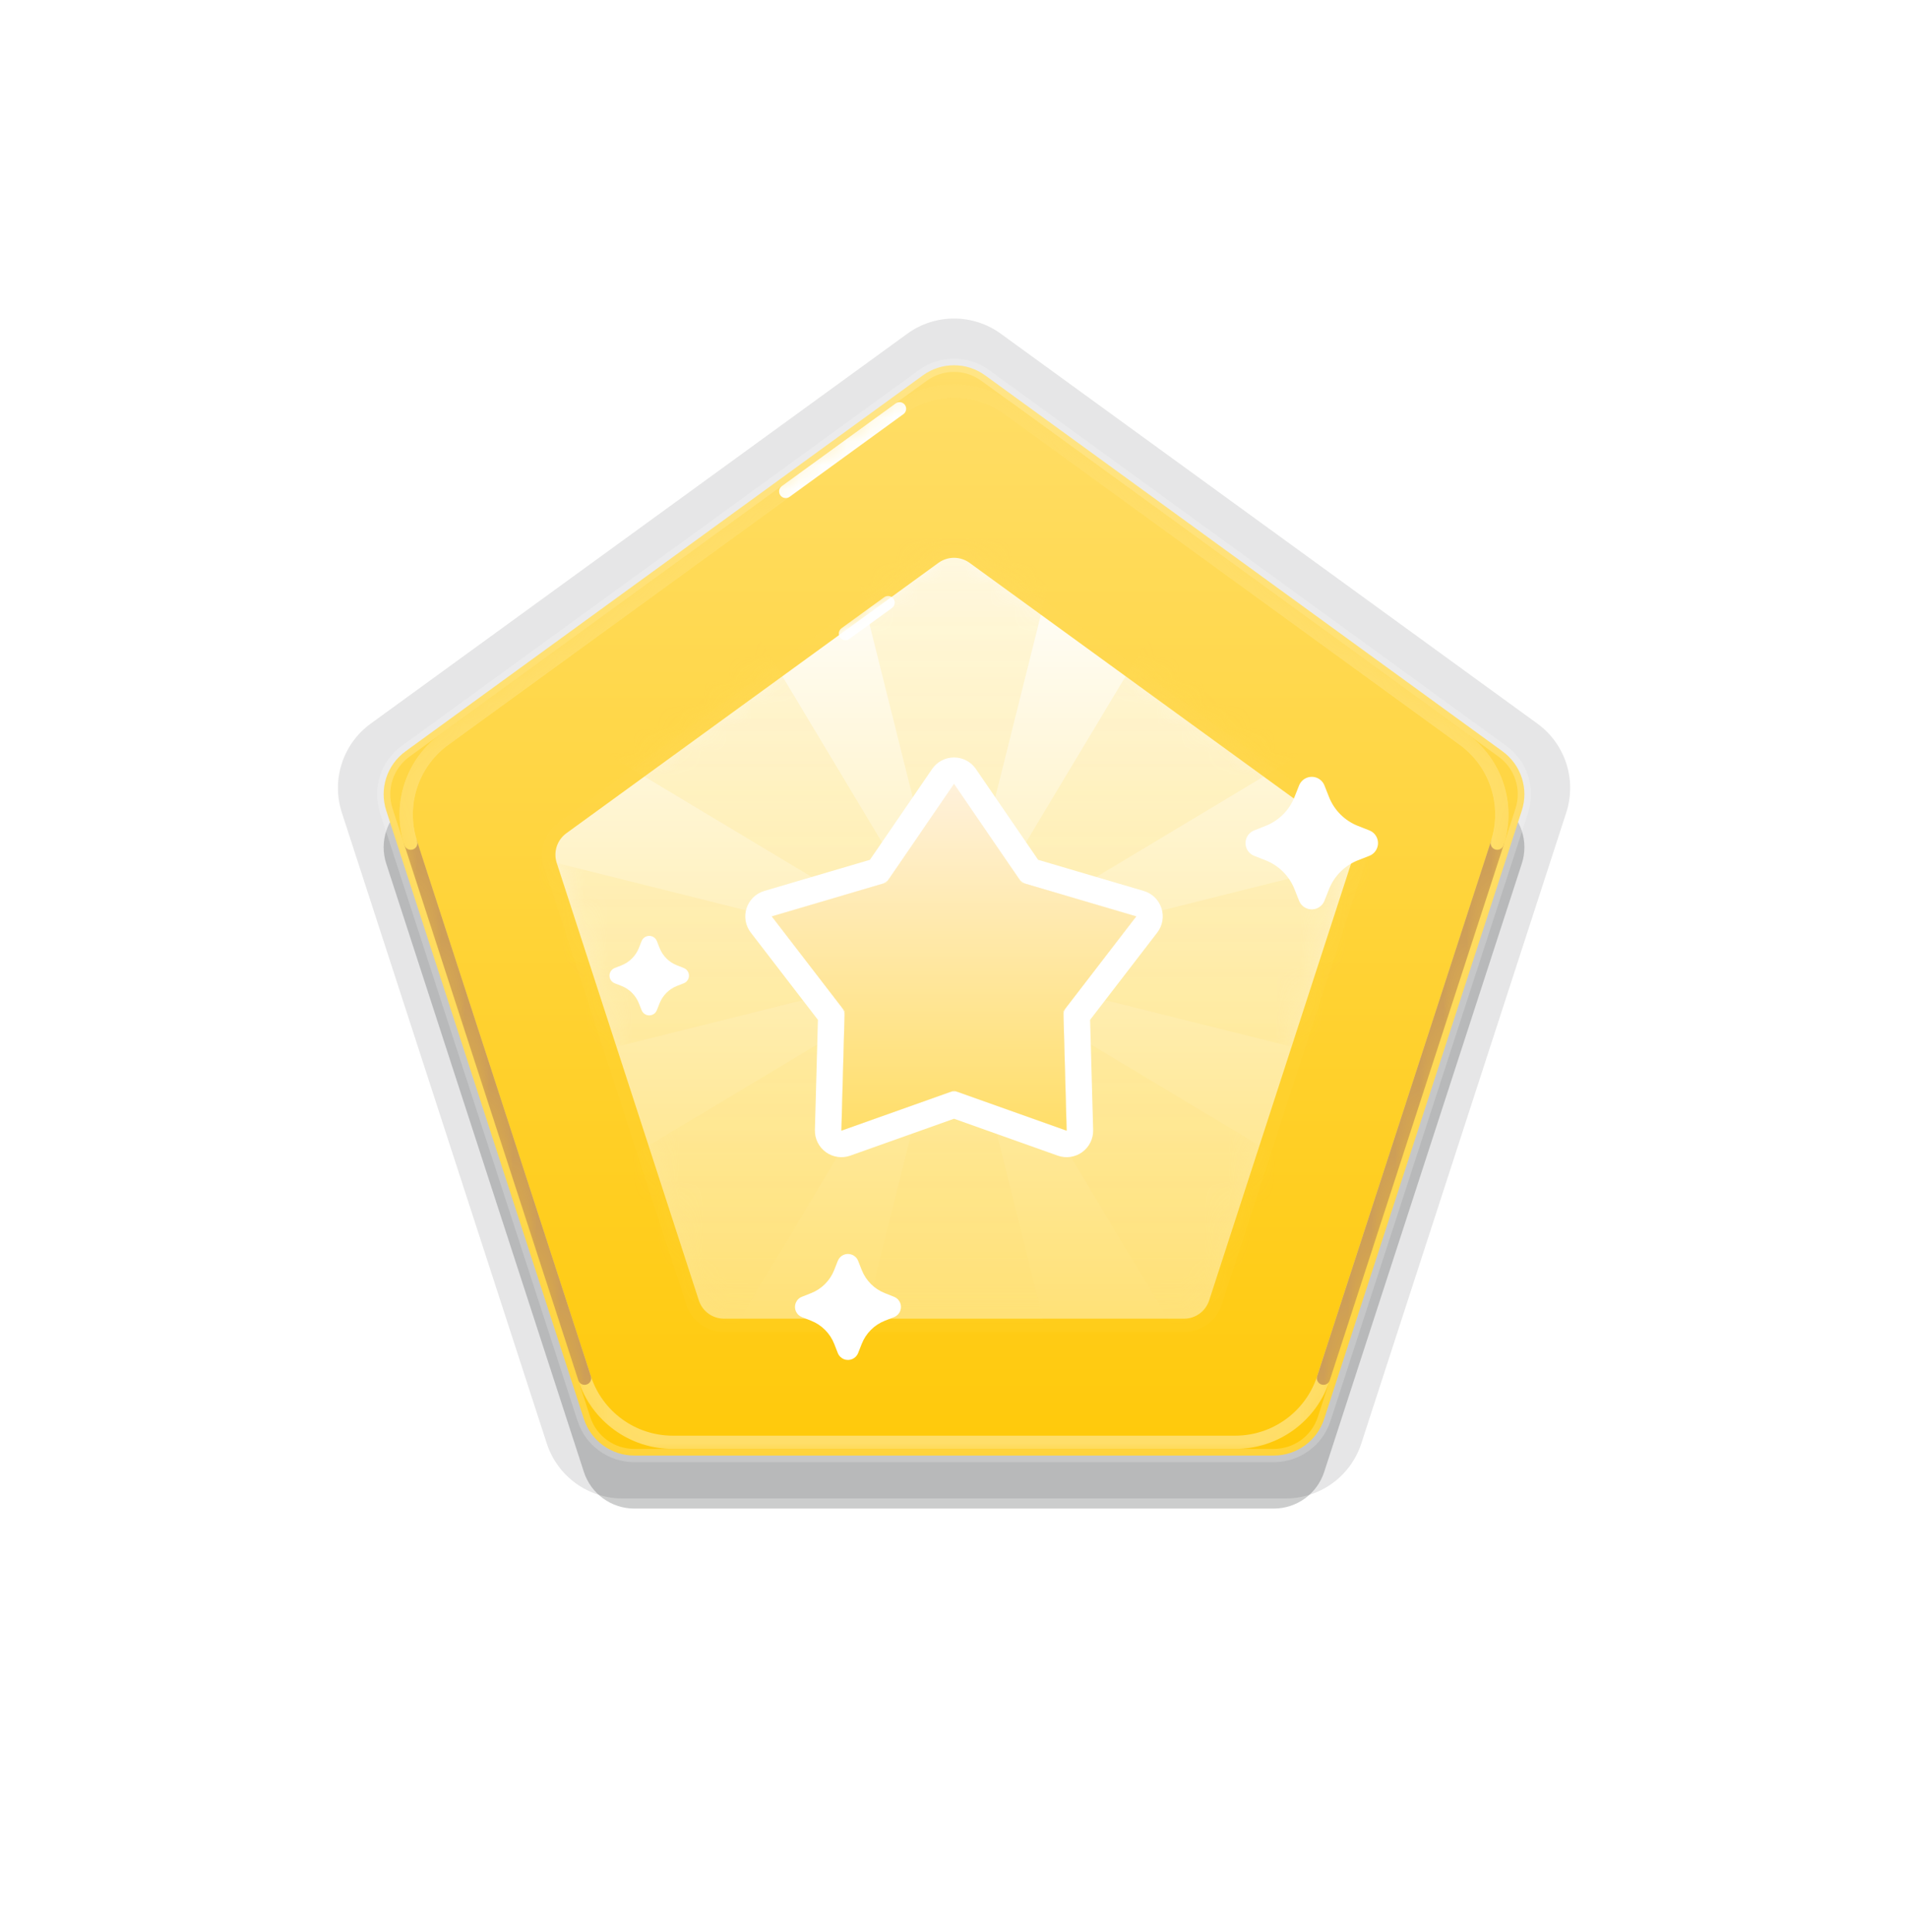 <svg width="80" height="81" viewBox="0 0 80 81" fill="none" xmlns="http://www.w3.org/2000/svg">
<g opacity="0.1">
<path fill-rule="evenodd" clip-rule="evenodd" d="M38.042 13.99C39.211 13.141 40.793 13.141 41.962 13.99L64.461 30.336C65.629 31.185 66.118 32.69 65.672 34.063L57.078 60.513C56.632 61.886 55.352 62.816 53.907 62.816H26.097C24.653 62.816 23.373 61.886 22.926 60.513L14.332 34.063C13.886 32.69 14.375 31.185 15.543 30.336L38.042 13.99Z" fill="#040506" style="mix-blend-mode:multiply"/>
</g>
<path style="mix-blend-mode:multiply" opacity="0.2" fill-rule="evenodd" clip-rule="evenodd" d="M38.695 17.959C39.474 17.394 40.529 17.394 41.308 17.959L63 33.72C63.779 34.286 64.105 35.289 63.807 36.205L55.522 61.705C55.224 62.621 54.371 63.241 53.408 63.241H26.595C25.632 63.241 24.779 62.621 24.481 61.705L16.195 36.205C15.898 35.289 16.224 34.286 17.003 33.72L38.695 17.959Z" fill="#040506"/>
<path fill-rule="evenodd" clip-rule="evenodd" d="M38.694 15.737C39.474 15.171 40.528 15.171 41.307 15.737L62.999 31.497C63.778 32.063 64.104 33.066 63.807 33.982L55.521 59.483C55.224 60.398 54.37 61.019 53.407 61.019H26.595C25.632 61.019 24.778 60.398 24.481 59.483L16.195 33.982C15.898 33.066 16.224 32.063 17.003 31.497L38.694 15.737Z" fill="url(#paint0_linear_3075_19111)" stroke="#FEFFFF" stroke-opacity="0.2" stroke-width="0.556"/>
<mask id="mask0_3075_19111" style="mask-type:luminance" maskUnits="userSpaceOnUse" x="15" y="15" width="50" height="47">
<path fill-rule="evenodd" clip-rule="evenodd" d="M38.694 15.737C39.474 15.171 40.528 15.171 41.307 15.737L62.999 31.497C63.778 32.063 64.104 33.066 63.807 33.982L55.521 59.483C55.224 60.398 54.37 61.019 53.407 61.019H26.595C25.632 61.019 24.778 60.398 24.481 59.483L16.195 33.982C15.898 33.066 16.224 32.063 17.003 31.497L38.694 15.737Z" fill="white" stroke="white" stroke-width="0.556"/>
</mask>
<g mask="url(#mask0_3075_19111)">
<path d="M42.286 17.135C40.923 16.145 39.078 16.145 37.715 17.135L18.635 30.998C17.272 31.988 16.701 33.743 17.222 35.346L24.51 57.776C25.03 59.378 26.524 60.463 28.208 60.463H51.792C53.477 60.463 54.971 59.378 55.491 57.776L62.779 35.346C63.3 33.743 62.729 31.988 61.366 30.998L42.286 17.135Z" stroke="#FFDE69" stroke-width="0.556" stroke-linecap="round"/>
<path d="M55.492 57.776L62.78 35.346" stroke="#CD9E58" stroke-width="0.556" stroke-linecap="round"/>
<path d="M17.223 35.346L24.511 57.776" stroke="#CD9E58" stroke-width="0.556" stroke-linecap="round"/>
<path d="M62.779 35.346C63.3 33.743 62.729 31.988 61.366 30.998L42.286 17.135C40.923 16.145 39.078 16.145 37.715 17.135L18.635 30.998C17.272 31.988 16.701 33.743 17.222 35.346" stroke="#FFDE69" stroke-width="0.556" stroke-linecap="round"/>
<path opacity="0.4" d="M42.285 17.135C40.922 16.145 39.076 16.145 37.713 17.135L18.633 30.998" stroke="#FFDE69" stroke-width="0.556" stroke-linecap="round"/>
<path d="M37.715 17.136L32.945 20.601" stroke="white" stroke-width="0.556" stroke-linecap="round"/>
</g>
<g filter="url(#filter0_d_3075_19111)">
<path fill-rule="evenodd" clip-rule="evenodd" d="M39.347 23.04C39.737 22.757 40.264 22.757 40.654 23.04L56.255 34.375C56.644 34.658 56.807 35.16 56.659 35.617L50.699 53.958C50.551 54.416 50.124 54.726 49.643 54.726H30.358C29.877 54.726 29.45 54.416 29.301 53.958L23.342 35.617C23.194 35.16 23.357 34.658 23.746 34.375L39.347 23.04Z" fill="url(#paint1_linear_3075_19111)"/>
<path d="M56.418 34.15L40.817 22.815C40.33 22.462 39.671 22.462 39.184 22.815L23.583 34.15C23.096 34.504 22.892 35.131 23.078 35.703L29.037 54.044C29.223 54.616 29.756 55.004 30.358 55.004H49.643C50.244 55.004 50.778 54.616 50.964 54.044L56.923 35.703C57.109 35.131 56.905 34.504 56.418 34.15Z" stroke="#FFDE69" stroke-opacity="0.06" stroke-width="0.556"/>
</g>
<mask id="mask1_3075_19111" style="mask-type:luminance" maskUnits="userSpaceOnUse" x="23" y="22" width="34" height="33">
<path fill-rule="evenodd" clip-rule="evenodd" d="M39.347 23.04C39.737 22.757 40.264 22.757 40.654 23.04L56.255 34.375C56.644 34.658 56.807 35.16 56.659 35.617L50.699 53.958C50.551 54.416 50.124 54.726 49.643 54.726H30.358C29.877 54.726 29.45 54.416 29.301 53.958L23.342 35.617C23.194 35.16 23.357 34.658 23.746 34.375L39.347 23.04Z" fill="white"/>
</mask>
<g mask="url(#mask1_3075_19111)">
<g style="mix-blend-mode:multiply" opacity="0.2">
<path fill-rule="evenodd" clip-rule="evenodd" d="M40 40.343L22.223 44.788V35.899L40 40.343ZM40 40.343L44.445 22.565H35.556L40 40.343ZM40 40.343L57.778 35.899V44.788L40 40.343ZM40 40.343L49.428 24.63L55.714 30.915L40 40.343ZM40 40.343L49.428 56.057L55.714 49.771L40 40.343ZM40 40.343L35.556 58.121H44.445L40 40.343ZM40 40.343L30.572 56.057L24.287 49.771L40 40.343Z" fill="url(#paint2_linear_3075_19111)"/>
<path d="M30.572 24.63L24.287 30.915L40 40.343L30.572 24.63Z" fill="url(#paint3_linear_3075_19111)"/>
</g>
<path d="M37.236 25.262C36.465 25.822 35.869 26.255 35.449 26.56" stroke="white" stroke-width="0.556" stroke-linecap="round"/>
</g>
<g filter="url(#filter1_d_3075_19111)">
<path d="M37.167 36.443L40.001 32.309L42.834 36.443L47.642 37.86L44.586 41.833L44.723 46.843L40.001 45.164L35.278 46.843L35.416 41.833L32.359 37.86L37.167 36.443Z" fill="white"/>
<path d="M40.459 31.994C40.355 31.843 40.184 31.753 40.001 31.753C39.817 31.753 39.646 31.843 39.542 31.994L36.821 35.966L32.202 37.327C32.026 37.379 31.888 37.514 31.831 37.689C31.774 37.863 31.807 38.054 31.919 38.199L34.855 42.015L34.723 46.828C34.718 47.011 34.803 47.185 34.952 47.293C35.1 47.401 35.292 47.428 35.464 47.367L40.001 45.754L44.537 47.367C44.71 47.428 44.902 47.401 45.05 47.293C45.198 47.185 45.284 47.011 45.279 46.828L45.146 42.015L48.082 38.199C48.194 38.054 48.227 37.863 48.17 37.689C48.114 37.514 47.975 37.379 47.799 37.327L43.181 35.966L40.459 31.994Z" stroke="white" stroke-width="1.111" stroke-linejoin="round"/>
</g>
<g filter="url(#filter2_i_3075_19111)">
<path d="M37.167 36.443L40.001 32.309L42.834 36.443L47.642 37.86L44.586 41.833L44.723 46.843L40.001 45.164L35.278 46.843L35.416 41.833L32.359 37.86L37.167 36.443Z" fill="url(#paint4_linear_3075_19111)"/>
</g>
<g filter="url(#filter3_d_3075_19111)">
<path fill-rule="evenodd" clip-rule="evenodd" d="M34.007 55.366L33.622 55.215C33.387 55.122 33.271 54.856 33.364 54.621C33.411 54.503 33.504 54.409 33.622 54.363L34.007 54.211C34.45 54.036 34.802 53.685 34.977 53.241L35.128 52.856C35.221 52.621 35.487 52.506 35.722 52.599C35.84 52.645 35.934 52.738 35.98 52.856L36.132 53.241C36.307 53.685 36.658 54.036 37.102 54.211L37.486 54.363C37.722 54.455 37.837 54.721 37.744 54.957C37.698 55.075 37.604 55.168 37.486 55.215L37.102 55.366C36.658 55.541 36.307 55.892 36.132 56.336L35.98 56.721C35.888 56.956 35.621 57.072 35.386 56.979C35.268 56.932 35.175 56.839 35.128 56.721L34.977 56.336C34.802 55.892 34.45 55.541 34.007 55.366Z" fill="white"/>
</g>
<g filter="url(#filter4_d_3075_19111)">
<path fill-rule="evenodd" clip-rule="evenodd" d="M53.066 36.066L52.585 35.877C52.291 35.761 52.147 35.428 52.263 35.134C52.321 34.987 52.438 34.87 52.585 34.812L53.066 34.622C53.621 34.403 54.06 33.964 54.278 33.41L54.468 32.929C54.584 32.635 54.916 32.49 55.211 32.606C55.358 32.665 55.475 32.781 55.533 32.929L55.723 33.41C55.941 33.964 56.38 34.403 56.935 34.622L57.416 34.812C57.71 34.928 57.854 35.26 57.738 35.554C57.68 35.702 57.563 35.819 57.416 35.877L56.935 36.066C56.38 36.285 55.941 36.724 55.723 37.279L55.533 37.759C55.417 38.053 55.084 38.198 54.79 38.082C54.643 38.024 54.526 37.907 54.468 37.759L54.278 37.279C54.06 36.724 53.621 36.285 53.066 36.066Z" fill="white"/>
</g>
<g filter="url(#filter5_d_3075_19111)">
<path fill-rule="evenodd" clip-rule="evenodd" d="M26.061 41.333L25.772 41.22C25.596 41.15 25.509 40.95 25.579 40.774C25.614 40.685 25.684 40.615 25.772 40.581L26.061 40.467C26.393 40.336 26.657 40.072 26.788 39.739L26.902 39.451C26.971 39.275 27.171 39.188 27.347 39.257C27.436 39.292 27.506 39.362 27.541 39.451L27.655 39.739C27.786 40.072 28.049 40.336 28.382 40.467L28.671 40.581C28.847 40.65 28.934 40.85 28.864 41.026C28.829 41.115 28.759 41.185 28.671 41.22L28.382 41.333C28.049 41.465 27.786 41.728 27.655 42.061L27.541 42.349C27.471 42.526 27.272 42.612 27.095 42.543C27.007 42.508 26.937 42.438 26.902 42.349L26.788 42.061C26.657 41.728 26.393 41.465 26.061 41.333Z" fill="white"/>
</g>
<defs>
<filter id="filter0_d_3075_19111" x="21.619" y="21.717" width="36.762" height="35.231" filterUnits="userSpaceOnUse" color-interpolation-filters="sRGB">
<feFlood flood-opacity="0" result="BackgroundImageFix"/>
<feColorMatrix in="SourceAlpha" type="matrix" values="0 0 0 0 0 0 0 0 0 0 0 0 0 0 0 0 0 0 127 0" result="hardAlpha"/>
<feOffset dy="0.556"/>
<feGaussianBlur stdDeviation="0.556"/>
<feColorMatrix type="matrix" values="0 0 0 0 0.02 0 0 0 0 0.443 0 0 0 0 0.643 0 0 0 0.12 0"/>
<feBlend mode="normal" in2="BackgroundImageFix" result="effect1_dropShadow_3075_19111"/>
<feBlend mode="normal" in="SourceGraphic" in2="effect1_dropShadow_3075_19111" result="shape"/>
</filter>
<filter id="filter1_d_3075_19111" x="30.139" y="30.642" width="19.727" height="18.979" filterUnits="userSpaceOnUse" color-interpolation-filters="sRGB">
<feFlood flood-opacity="0" result="BackgroundImageFix"/>
<feColorMatrix in="SourceAlpha" type="matrix" values="0 0 0 0 0 0 0 0 0 0 0 0 0 0 0 0 0 0 127 0" result="hardAlpha"/>
<feOffset dy="0.556"/>
<feGaussianBlur stdDeviation="0.556"/>
<feColorMatrix type="matrix" values="0 0 0 0 0.596 0 0 0 0 0.745 0 0 0 0 0.78 0 0 0 0.5 0"/>
<feBlend mode="normal" in2="BackgroundImageFix" result="effect1_dropShadow_3075_19111"/>
<feBlend mode="normal" in="SourceGraphic" in2="effect1_dropShadow_3075_19111" result="shape"/>
</filter>
<filter id="filter2_i_3075_19111" x="32.359" y="32.309" width="15.281" height="15.09" filterUnits="userSpaceOnUse" color-interpolation-filters="sRGB">
<feFlood flood-opacity="0" result="BackgroundImageFix"/>
<feBlend mode="normal" in="SourceGraphic" in2="BackgroundImageFix" result="shape"/>
<feColorMatrix in="SourceAlpha" type="matrix" values="0 0 0 0 0 0 0 0 0 0 0 0 0 0 0 0 0 0 127 0" result="hardAlpha"/>
<feOffset dy="0.556"/>
<feGaussianBlur stdDeviation="0.278"/>
<feComposite in2="hardAlpha" operator="arithmetic" k2="-1" k3="1"/>
<feColorMatrix type="matrix" values="0 0 0 0 0.508 0 0 0 0 0.694 0 0 0 0 0.728 0 0 0 0.4 0"/>
<feBlend mode="normal" in2="shape" result="effect1_innerShadow_3075_19111"/>
</filter>
<filter id="filter3_d_3075_19111" x="32.221" y="51.455" width="6.668" height="6.667" filterUnits="userSpaceOnUse" color-interpolation-filters="sRGB">
<feFlood flood-opacity="0" result="BackgroundImageFix"/>
<feColorMatrix in="SourceAlpha" type="matrix" values="0 0 0 0 0 0 0 0 0 0 0 0 0 0 0 0 0 0 127 0" result="hardAlpha"/>
<feOffset/>
<feGaussianBlur stdDeviation="0.556"/>
<feColorMatrix type="matrix" values="0 0 0 0 0.706 0 0 0 0 0.824 0 0 0 0 0.831 0 0 0 1 0"/>
<feBlend mode="normal" in2="BackgroundImageFix" result="effect1_dropShadow_3075_19111"/>
<feBlend mode="normal" in="SourceGraphic" in2="effect1_dropShadow_3075_19111" result="shape"/>
</filter>
<filter id="filter4_d_3075_19111" x="51.111" y="31.455" width="7.777" height="7.778" filterUnits="userSpaceOnUse" color-interpolation-filters="sRGB">
<feFlood flood-opacity="0" result="BackgroundImageFix"/>
<feColorMatrix in="SourceAlpha" type="matrix" values="0 0 0 0 0 0 0 0 0 0 0 0 0 0 0 0 0 0 127 0" result="hardAlpha"/>
<feOffset/>
<feGaussianBlur stdDeviation="0.556"/>
<feColorMatrix type="matrix" values="0 0 0 0 0.706 0 0 0 0 0.824 0 0 0 0 0.831 0 0 0 1 0"/>
<feBlend mode="normal" in2="BackgroundImageFix" result="effect1_dropShadow_3075_19111"/>
<feBlend mode="normal" in="SourceGraphic" in2="effect1_dropShadow_3075_19111" result="shape"/>
</filter>
<filter id="filter5_d_3075_19111" x="24.443" y="38.122" width="5.555" height="5.556" filterUnits="userSpaceOnUse" color-interpolation-filters="sRGB">
<feFlood flood-opacity="0" result="BackgroundImageFix"/>
<feColorMatrix in="SourceAlpha" type="matrix" values="0 0 0 0 0 0 0 0 0 0 0 0 0 0 0 0 0 0 127 0" result="hardAlpha"/>
<feOffset/>
<feGaussianBlur stdDeviation="0.556"/>
<feColorMatrix type="matrix" values="0 0 0 0 0.706 0 0 0 0 0.824 0 0 0 0 0.831 0 0 0 1 0"/>
<feBlend mode="normal" in2="BackgroundImageFix" result="effect1_dropShadow_3075_19111"/>
<feBlend mode="normal" in="SourceGraphic" in2="effect1_dropShadow_3075_19111" result="shape"/>
</filter>
<linearGradient id="paint0_linear_3075_19111" x1="14.445" y1="14.788" x2="14.445" y2="65.899" gradientUnits="userSpaceOnUse">
<stop stop-color="#FFDE69"/>
<stop offset="1" stop-color="#FFC700"/>
</linearGradient>
<linearGradient id="paint1_linear_3075_19111" x1="22.223" y1="22.565" x2="22.223" y2="58.121" gradientUnits="userSpaceOnUse">
<stop stop-color="white"/>
<stop offset="1" stop-color="#FFDE69"/>
</linearGradient>
<linearGradient id="paint2_linear_3075_19111" x1="23.867" y1="22.565" x2="23.867" y2="54.833" gradientUnits="userSpaceOnUse">
<stop stop-color="#FFDB5A"/>
<stop offset="1" stop-color="#FFDE69" stop-opacity="0.57"/>
</linearGradient>
<linearGradient id="paint3_linear_3075_19111" x1="23.867" y1="22.565" x2="23.867" y2="54.833" gradientUnits="userSpaceOnUse">
<stop stop-color="#FFDB5A"/>
<stop offset="1" stop-color="#FFDE69" stop-opacity="0.57"/>
</linearGradient>
<linearGradient id="paint4_linear_3075_19111" x1="32.359" y1="32.309" x2="32.359" y2="46.843" gradientUnits="userSpaceOnUse">
<stop stop-color="#FFF1DB"/>
<stop offset="1" stop-color="#FFDE69"/>
</linearGradient>
</defs>
</svg>
